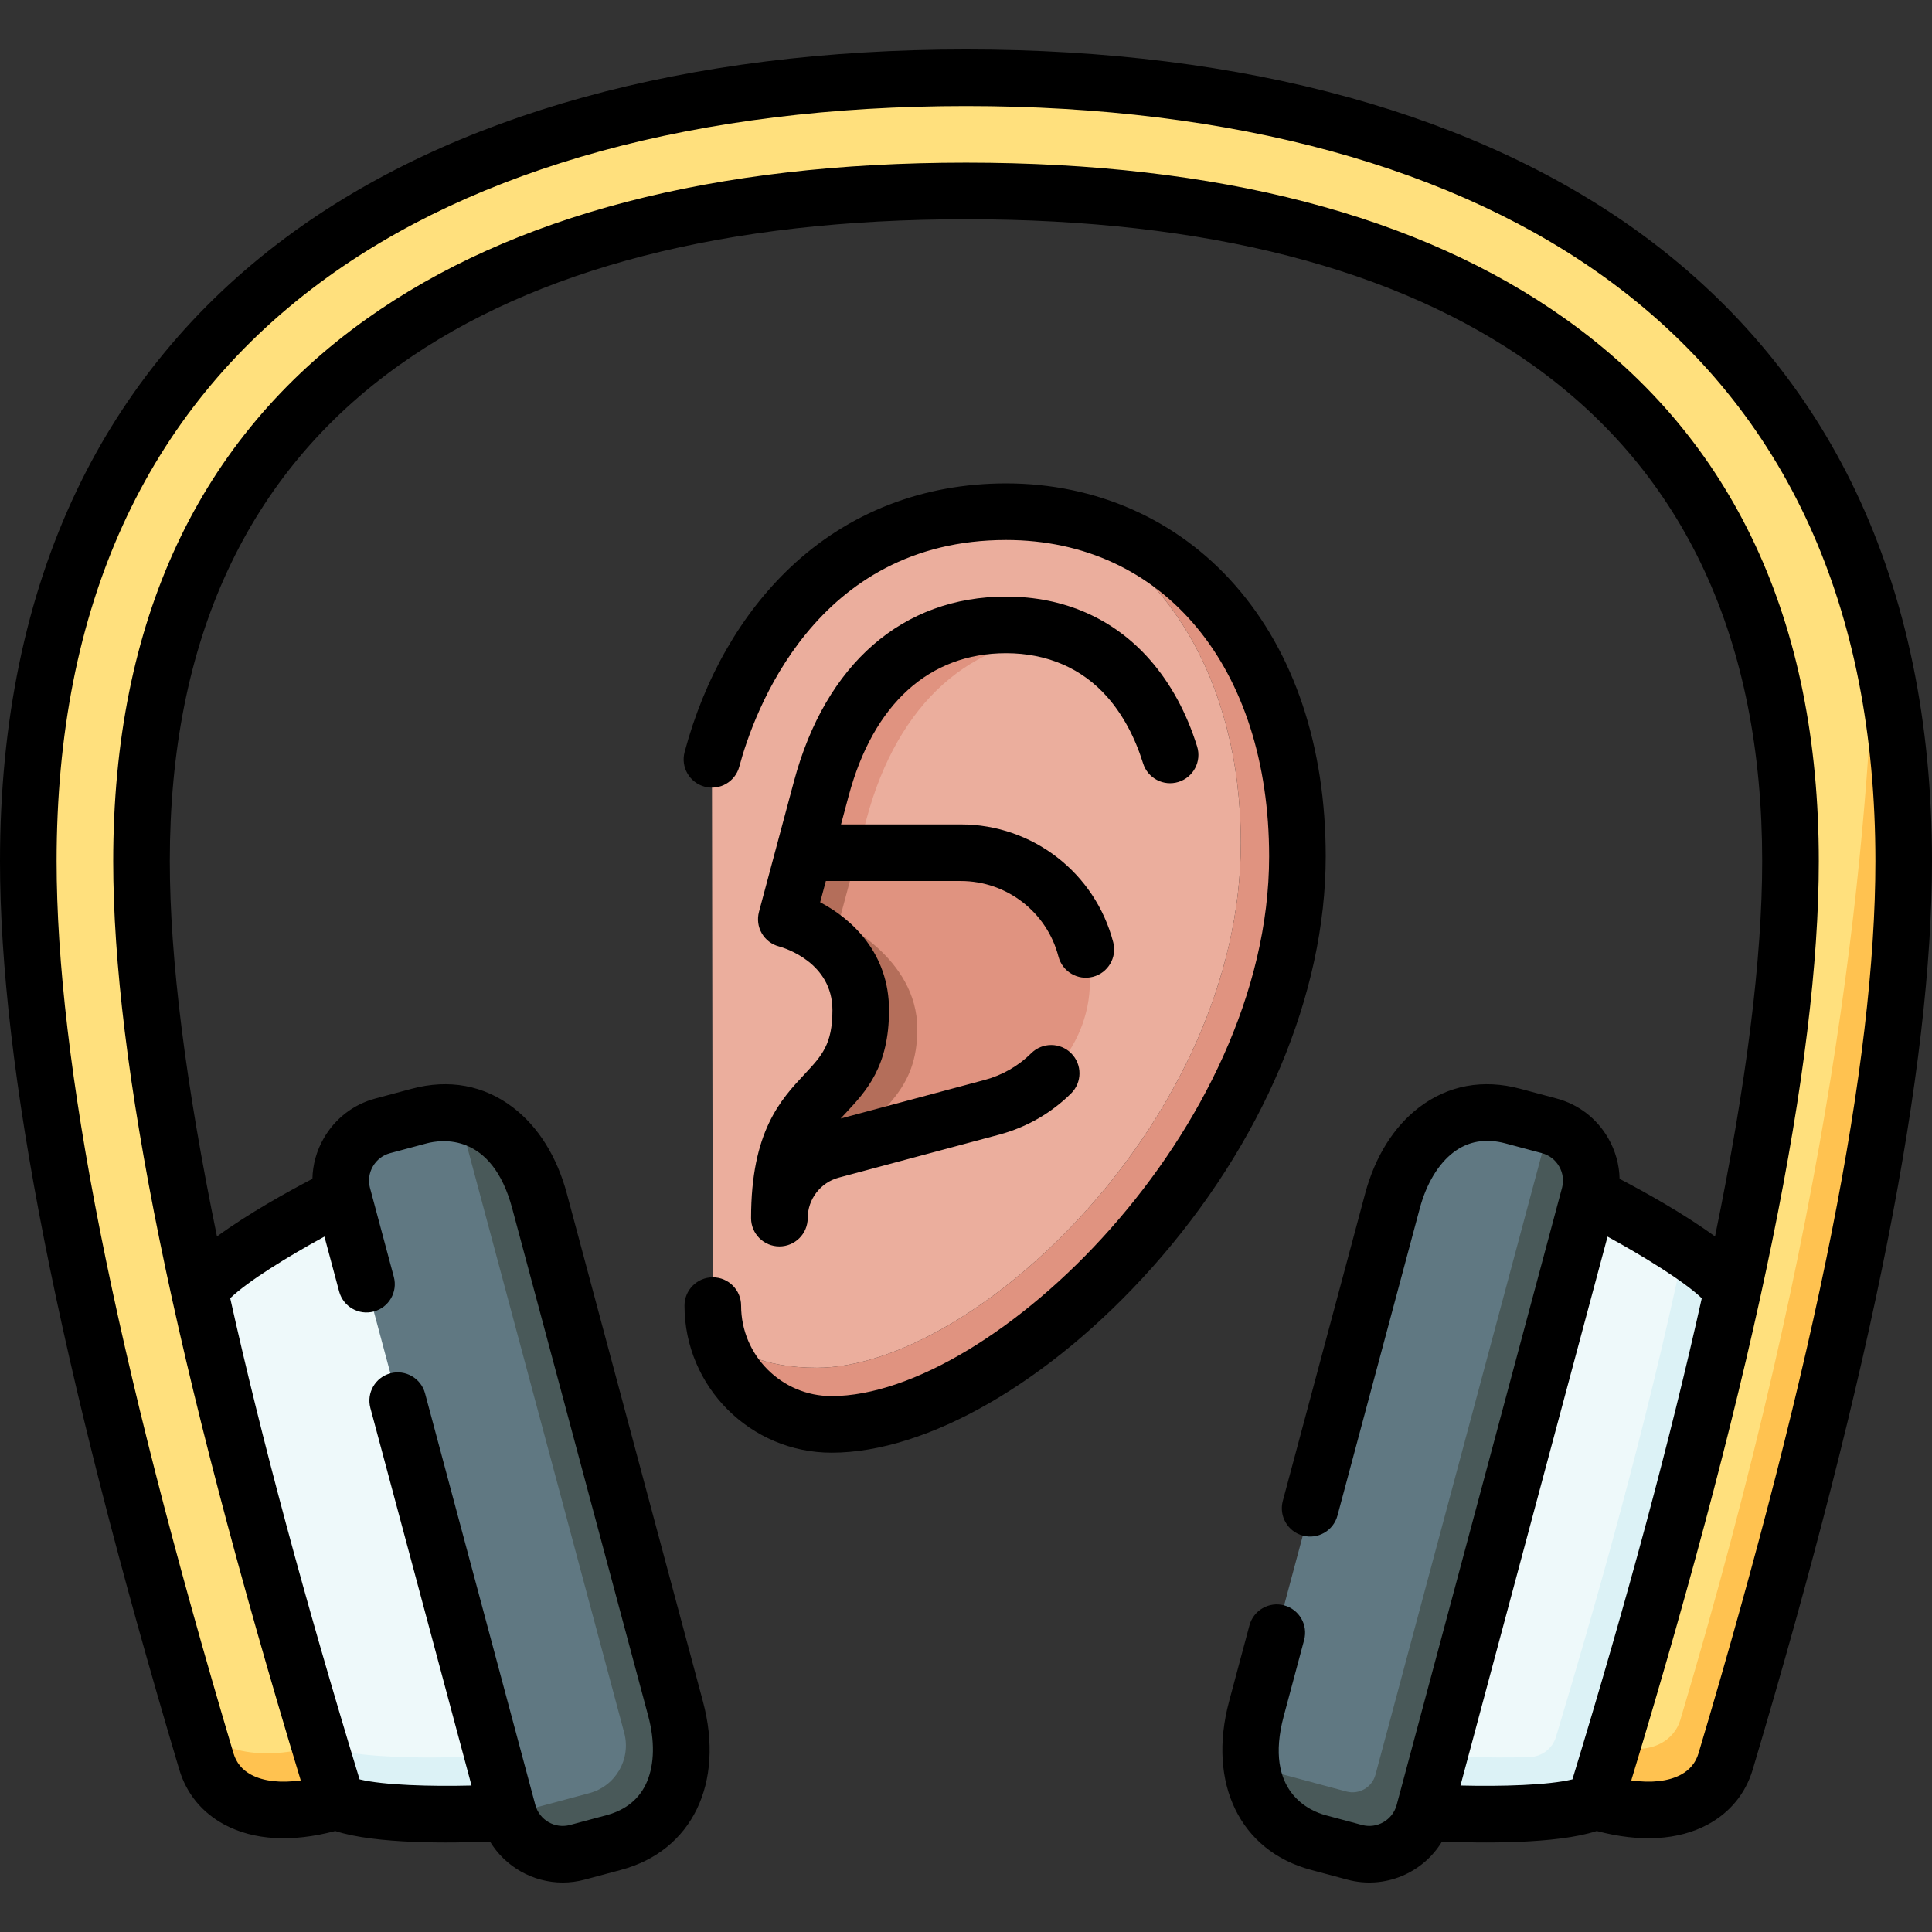 <svg id="Capa_1" enable-background="new 0 0 512 512" height="512" viewBox="0 0 512 512" width="512" xmlns="http://www.w3.org/2000/svg"><rect x="0" y="0" width="512" height="512" fill="#333333" stroke="none"/><g><g><path d="m132.082 471.023 2.113-6.101-2.113-75.513-41.279-72.677s-31.488 15.627-37.855 25.249c-4.931 7.452 13.339 81.462 26.626 116.853 0 0 4.97 8.189 7.1 9.251 10.325 5.148 45.408 2.938 45.408 2.938z" fill="#eef9fa"/><path d="m130.365 465.274s-35.083 2.211-45.408-2.938c-2.13-1.062-3.895-2.265-5.383-3.503 3.868 10.302 7.314 17.342 9.642 18.503 10.324 5.149 45.408 2.938 45.408 2.938l-.43-15.353z" fill="#dcf2f6"/><path d="m416.436 470.612c20.073-66.326 29.786-111.9 29.786-139.574-11.185-7.435-25.026-14.306-25.026-14.306l-41.279 72.677-2.113 75.513c.001-.001 12.514 7.406 38.632 5.69z" fill="#eef9fa"/><path d="m459.052 341.98c-2.145-3.242-7.146-7.165-12.83-10.943-9.984 47.537-23.646 95.253-33.876 129.269-.932 3.098-3.745 5.228-6.978 5.331-11.929.38-23.733-.363-23.733-.363l-3.83-.353-.43 15.353s35.083 2.211 45.408-2.938 42.635-125.734 36.269-135.356z" fill="#dcf2f6"/><path d="m451.463 460.635c39.738-133.401 53.037-223.468 45.405-294.666-27.306-102.685-124.788-145.364-240.868-145.364-137.243 0-248.5 59.649-248.5 207.609 0 52.076 14.452 126.9 44.105 228.128 5.686 13.447 23.643 17.816 33.082 6.072-18.163-60.437-47.187-165.062-47.187-234.2 0-130.097 97.826-177.609 218.5-177.609s218.5 47.512 218.5 177.609c0 69.201-29.078 173.956-47.237 234.367 5.578 12.464 21.134 8.346 24.2-1.946z" fill="#ffe07d"/><path d="m51.605 456.343c1.013 3.459 2.042 6.945 3.091 10.465 3.232 10.849 15.836 16.252 34.521 10.528-1.406-4.591-2.926-9.587-4.53-14.922-15.721 4.738-27.806 1.578-33.082-6.071z" fill="#ffc250"/><path d="m496.868 165.97c-2.215 66.273-11.826 156.437-51.564 289.839-1.453 4.879-7.044 9.787-18.042 6.773-1.585 5.272-3.088 10.211-4.479 14.754 18.685 5.724 31.29.321 34.521-10.528 31.742-106.558 47.196-184.738 47.196-238.594 0-22.815-2.654-43.524-7.632-62.244z" fill="#ffc250"/><path d="m173.423 462.206-51.965-167.078c-3.208-.515-6.682-.349-10.389.644l-9.659 2.588c-7.969 2.135-12.742 10.402-10.607 18.371l43.821 163.542c.06.222.141.433.21.65l29.353-2.721c6.968-1.866 11.103-9.028 9.236-15.996z" fill="#607882"/><path d="m142.982 318.28c-3.277-12.231-10.937-21.451-21.524-23.152l43.965 164.078c1.867 6.967-2.268 14.129-9.235 15.996l-21.353 5.721c2.403 7.57 10.415 12.032 18.161 9.957l9.659-2.588c15.938-4.271 20.654-19.51 16.384-35.448z" fill="#495959"/><path d="m369.512 479.327 41.078-180.966-9.659-2.588c-15.938-4.271-27.642 6.57-31.913 22.507l-36.056 134.564c-1.412 5.27-1.835 10.461-1.201 15.208l30.061 15.715c3.335.894 6.796-1.104 7.69-4.44z" fill="#607882"/><path d="m410.59 298.361-46.078 171.966c-.894 3.336-4.354 5.334-7.69 4.44l-25.061-6.715c1.283 9.607 6.917 17.382 17.584 20.241l9.659 2.588c7.969 2.135 16.236-2.638 18.371-10.607l43.821-163.542c2.136-7.969-2.637-16.236-10.606-18.371z" fill="#495959"/><path d="m216.46 362.479c41.779 0 112.369-66.102 112.369-139.091 0-43.587-20.759-76.133-50.795-86.958-3.711-.538-7.517-.824-11.41-.824-43.59 0-68.877 31.759-77.951 65.624l.226 144.773c0 2.492.298 4.913.846 7.237 4.37 4.655 12.32 9.239 26.715 9.239z" fill="#ebae9d"/><path d="m278.034 136.429c30.036 10.825 50.795 43.371 50.795 86.958 0 72.989-70.59 139.091-112.369 139.091-14.395 0-22.345-4.583-26.716-9.239 3.271 13.893 15.738 24.239 30.63 24.239 46.75 0 123.454-73.737 123.454-150.511.001-51.614-27.675-85.015-65.794-90.538z" fill="#e09380"/><path d="m287.755 251.604c-4.015-15.439-17.924-25.626-33.127-25.626-6.197 0-17.927 0-27.384 0 .725-2.704 1.527-5.697 2.407-8.983 8.3-30.974 27.888-47.9 53.458-48.426-5.041-1.953-10.57-2.963-16.484-2.963-23.439 0-41.422 15.207-48.974 43.389-1.515 5.652-3.114 11.621-4.551 16.983.494 0 9.258 18.233 9.258 18.233s13.134 7.788 13.134 26.795c0 16.484-9.266 32.254-9.266 32.254l36.7-9.834c18.254-4.892 29.586-23.532 24.829-41.822z" fill="#e09380"/><path d="m208.384 243.573s19.715 5.123 19.715 24.13c0 26.268-21.557 18.209-21.557 55.112 0-8.424 5.658-15.798 13.795-17.978l5.887-1.578c7.204-9.923 16.875-14.072 16.875-30.557 0-19.007-20.742-28.493-20.742-28.493s1.669-6.229 4.886-18.233c-7.127 0-12.947 0-14.144 0-2.631 9.822-4.715 17.597-4.715 17.597z" fill="#b46e5a"/></g><g><path d="m149.119 498.895c-7.86 0-15.207-4.155-19.264-10.864-10.2.427-30.251.722-41.01-2.789-11.486 3.043-21.602 2.466-29.38-1.703-5.925-3.176-10.06-8.221-11.957-14.589-31.968-107.317-47.508-186.062-47.508-240.736 0-36.865 6.815-69.866 20.257-98.085 12.696-26.654 31.388-49.272 55.554-67.225 43.855-32.579 106.163-49.799 180.189-49.799s136.334 17.22 180.188 49.799c24.167 17.953 42.857 40.571 55.555 67.225 13.442 28.22 20.257 61.22 20.257 98.085 0 54.671-15.54 133.416-47.508 240.735-1.896 6.368-6.031 11.413-11.956 14.589-7.779 4.169-17.895 4.746-29.381 1.703-10.758 3.51-30.81 3.214-41.01 2.789-5.05 8.35-15.195 12.745-25.083 10.095l-9.659-2.588c-18.776-5.031-27.491-22.968-21.686-44.634l5.402-20.165c1.071-4.001 5.188-6.375 9.185-5.304 4.002 1.072 6.376 5.185 5.304 9.186l-5.402 20.165c-5.403 20.167 7.114 25.2 11.08 26.263l9.659 2.588c3.971 1.066 8.062-1.277 9.165-5.225.018-.068.035-.135.055-.202l43.747-163.27c.021-.082.042-.164.064-.245.48-1.891.201-3.87-.789-5.586-1.008-1.745-2.62-2.989-4.539-3.503l-9.659-2.588c-5.26-1.411-9.916-.606-13.835 2.389-3.992 3.052-7.15 8.313-8.893 14.815l-21.817 81.424c-1.071 4.001-5.184 6.376-9.186 5.304-4.001-1.072-6.375-5.185-5.303-9.186l21.817-81.425c2.632-9.822 7.566-17.724 14.271-22.849 7.698-5.886 16.977-7.601 26.828-4.962l9.659 2.589c5.789 1.551 10.635 5.277 13.646 10.492 1.933 3.348 2.956 7.044 3.03 10.793 6.376 3.333 16.954 9.17 25.292 15.272 8.315-40.366 12.5-73.606 12.5-99.459 0-58.511-20.472-102.747-60.846-131.481-36.014-25.631-86.534-38.628-150.152-38.628-63.619 0-114.138 12.997-150.154 38.628-40.374 28.734-60.846 72.971-60.846 131.481 0 25.853 4.185 59.093 12.5 99.459 8.337-6.102 18.917-11.938 25.292-15.272.075-3.749 1.098-7.445 3.031-10.793 3.011-5.215 7.857-8.941 13.646-10.493l9.659-2.588c9.853-2.64 19.13-.924 26.828 4.962 6.704 5.125 11.638 13.026 14.271 22.849l36.057 134.564c5.805 21.666-2.91 39.603-21.688 44.634l-9.659 2.588c-1.943.522-3.896.771-5.818.771zm-7.228-20.48c1.104 3.945 5.194 6.287 9.163 5.222l9.659-2.588c5.263-1.41 8.892-4.434 10.788-8.986 1.931-4.639 2.035-10.775.293-17.276l-36.057-134.564c-5.403-20.167-18.761-18.266-22.727-17.204l-9.659 2.588c-1.919.515-3.531 1.759-4.539 3.504-.993 1.72-1.271 3.706-.787 5.6.02.07.039.141.056.211l6.286 23.458c1.072 4.001-1.303 8.113-5.304 9.186-4 1.068-8.113-1.302-9.186-5.304l-3.898-14.551c-9.642 5.256-20.3 11.821-24.969 16.333 8.259 37.097 19.702 79.671 34.28 127.507 6.338 1.547 18.764 1.897 29.668 1.63l-26.807-100.05c-1.072-4.001 1.302-8.113 5.303-9.186 4.002-1.069 8.114 1.302 9.186 5.304l29.194 108.955c.02.07.04.14.057.211zm245.15-5.235c10.909.271 23.329-.083 29.668-1.63 14.578-47.835 26.019-90.401 34.278-127.498-4.681-4.495-15.43-11.118-24.97-16.335zm45.262-1.353c5.338.746 9.875.244 13.146-1.51 2.356-1.263 3.927-3.164 4.668-5.65 31.547-105.909 46.883-183.253 46.883-236.453 0-67.316-23.47-118.883-69.756-153.269-41.249-30.643-100.464-46.84-171.244-46.84s-129.995 16.197-171.244 46.84c-46.286 34.386-69.756 85.953-69.756 153.269 0 53.202 15.336 130.546 46.884 236.453.741 2.486 2.311 4.388 4.667 5.65 3.272 1.754 7.806 2.257 13.147 1.51-33.437-110.323-49.698-190.058-49.698-243.613 0-63.644 22.592-111.992 67.148-143.702 38.608-27.475 92.053-41.407 158.852-41.407s120.244 13.932 158.852 41.408c44.556 31.709 67.148 80.057 67.148 143.701 0 53.555-16.261 133.29-49.697 243.613zm-211.928-86.848c-21.492 0-38.976-17.485-38.976-38.976 0-4.142 3.358-7.5 7.5-7.5s7.5 3.358 7.5 7.5c0 13.22 10.756 23.976 23.976 23.976 42.586 0 115.954-70.668 115.954-143.011 0-50.161-28.012-83.863-69.704-83.863-50.674 0-66.932 45.975-70.707 60.066-1.072 4.001-5.187 6.376-9.186 5.303-4.001-1.072-6.375-5.185-5.303-9.186 5.276-19.69 15.004-36.644 28.13-49.026 15.367-14.496 35.1-22.157 57.066-22.157 23.881 0 45.438 9.588 60.698 26.998 15.705 17.916 24.006 42.766 24.006 71.865 0 36.473-16.803 76.216-46.101 109.04-26.961 30.206-59.476 48.971-84.853 48.971zm-13.833-54.664c-4.142 0-7.5-3.358-7.5-7.5 0-22.974 7.854-31.382 14.166-38.138 4.609-4.935 7.392-7.913 7.392-16.975 0-12.631-12.702-16.486-14.15-16.884-1.935-.503-3.564-1.75-4.57-3.478s-1.256-3.778-.739-5.709l9.266-34.579c8.336-31.107 28.827-48.948 56.219-48.948 15.331 0 28.52 5.8 38.139 16.773 5.483 6.255 9.682 13.977 12.48 22.949 1.233 3.954-.973 8.16-4.927 9.393-3.963 1.234-8.16-.973-9.394-4.927-2.171-6.96-5.347-12.857-9.439-17.527-6.688-7.628-15.976-11.66-26.859-11.66-20.373 0-35.193 13.435-41.729 37.831l-2.021 7.542h31.754c18.995 0 35.602 12.846 40.386 31.238 1.042 4.009-1.362 8.104-5.371 9.146-4.009 1.046-8.104-1.362-9.146-5.37-3.064-11.784-13.702-20.014-25.869-20.014h-35.773l-1.509 5.632c8.498 4.444 18.255 13.535 18.255 28.593 0 14.979-6.073 21.479-11.431 27.214-.47.503-.935 1.001-1.392 1.501l38.207-10.238c4.644-1.244 8.897-3.688 12.303-7.067 2.939-2.917 7.688-2.901 10.606.04 2.918 2.94 2.9 7.688-.04 10.606-5.257 5.218-11.823 8.99-18.986 10.91l-42.587 11.411c-4.85 1.299-8.236 5.713-8.236 10.734-.005 4.144-3.362 7.501-7.505 7.501z"/></g></g></svg>